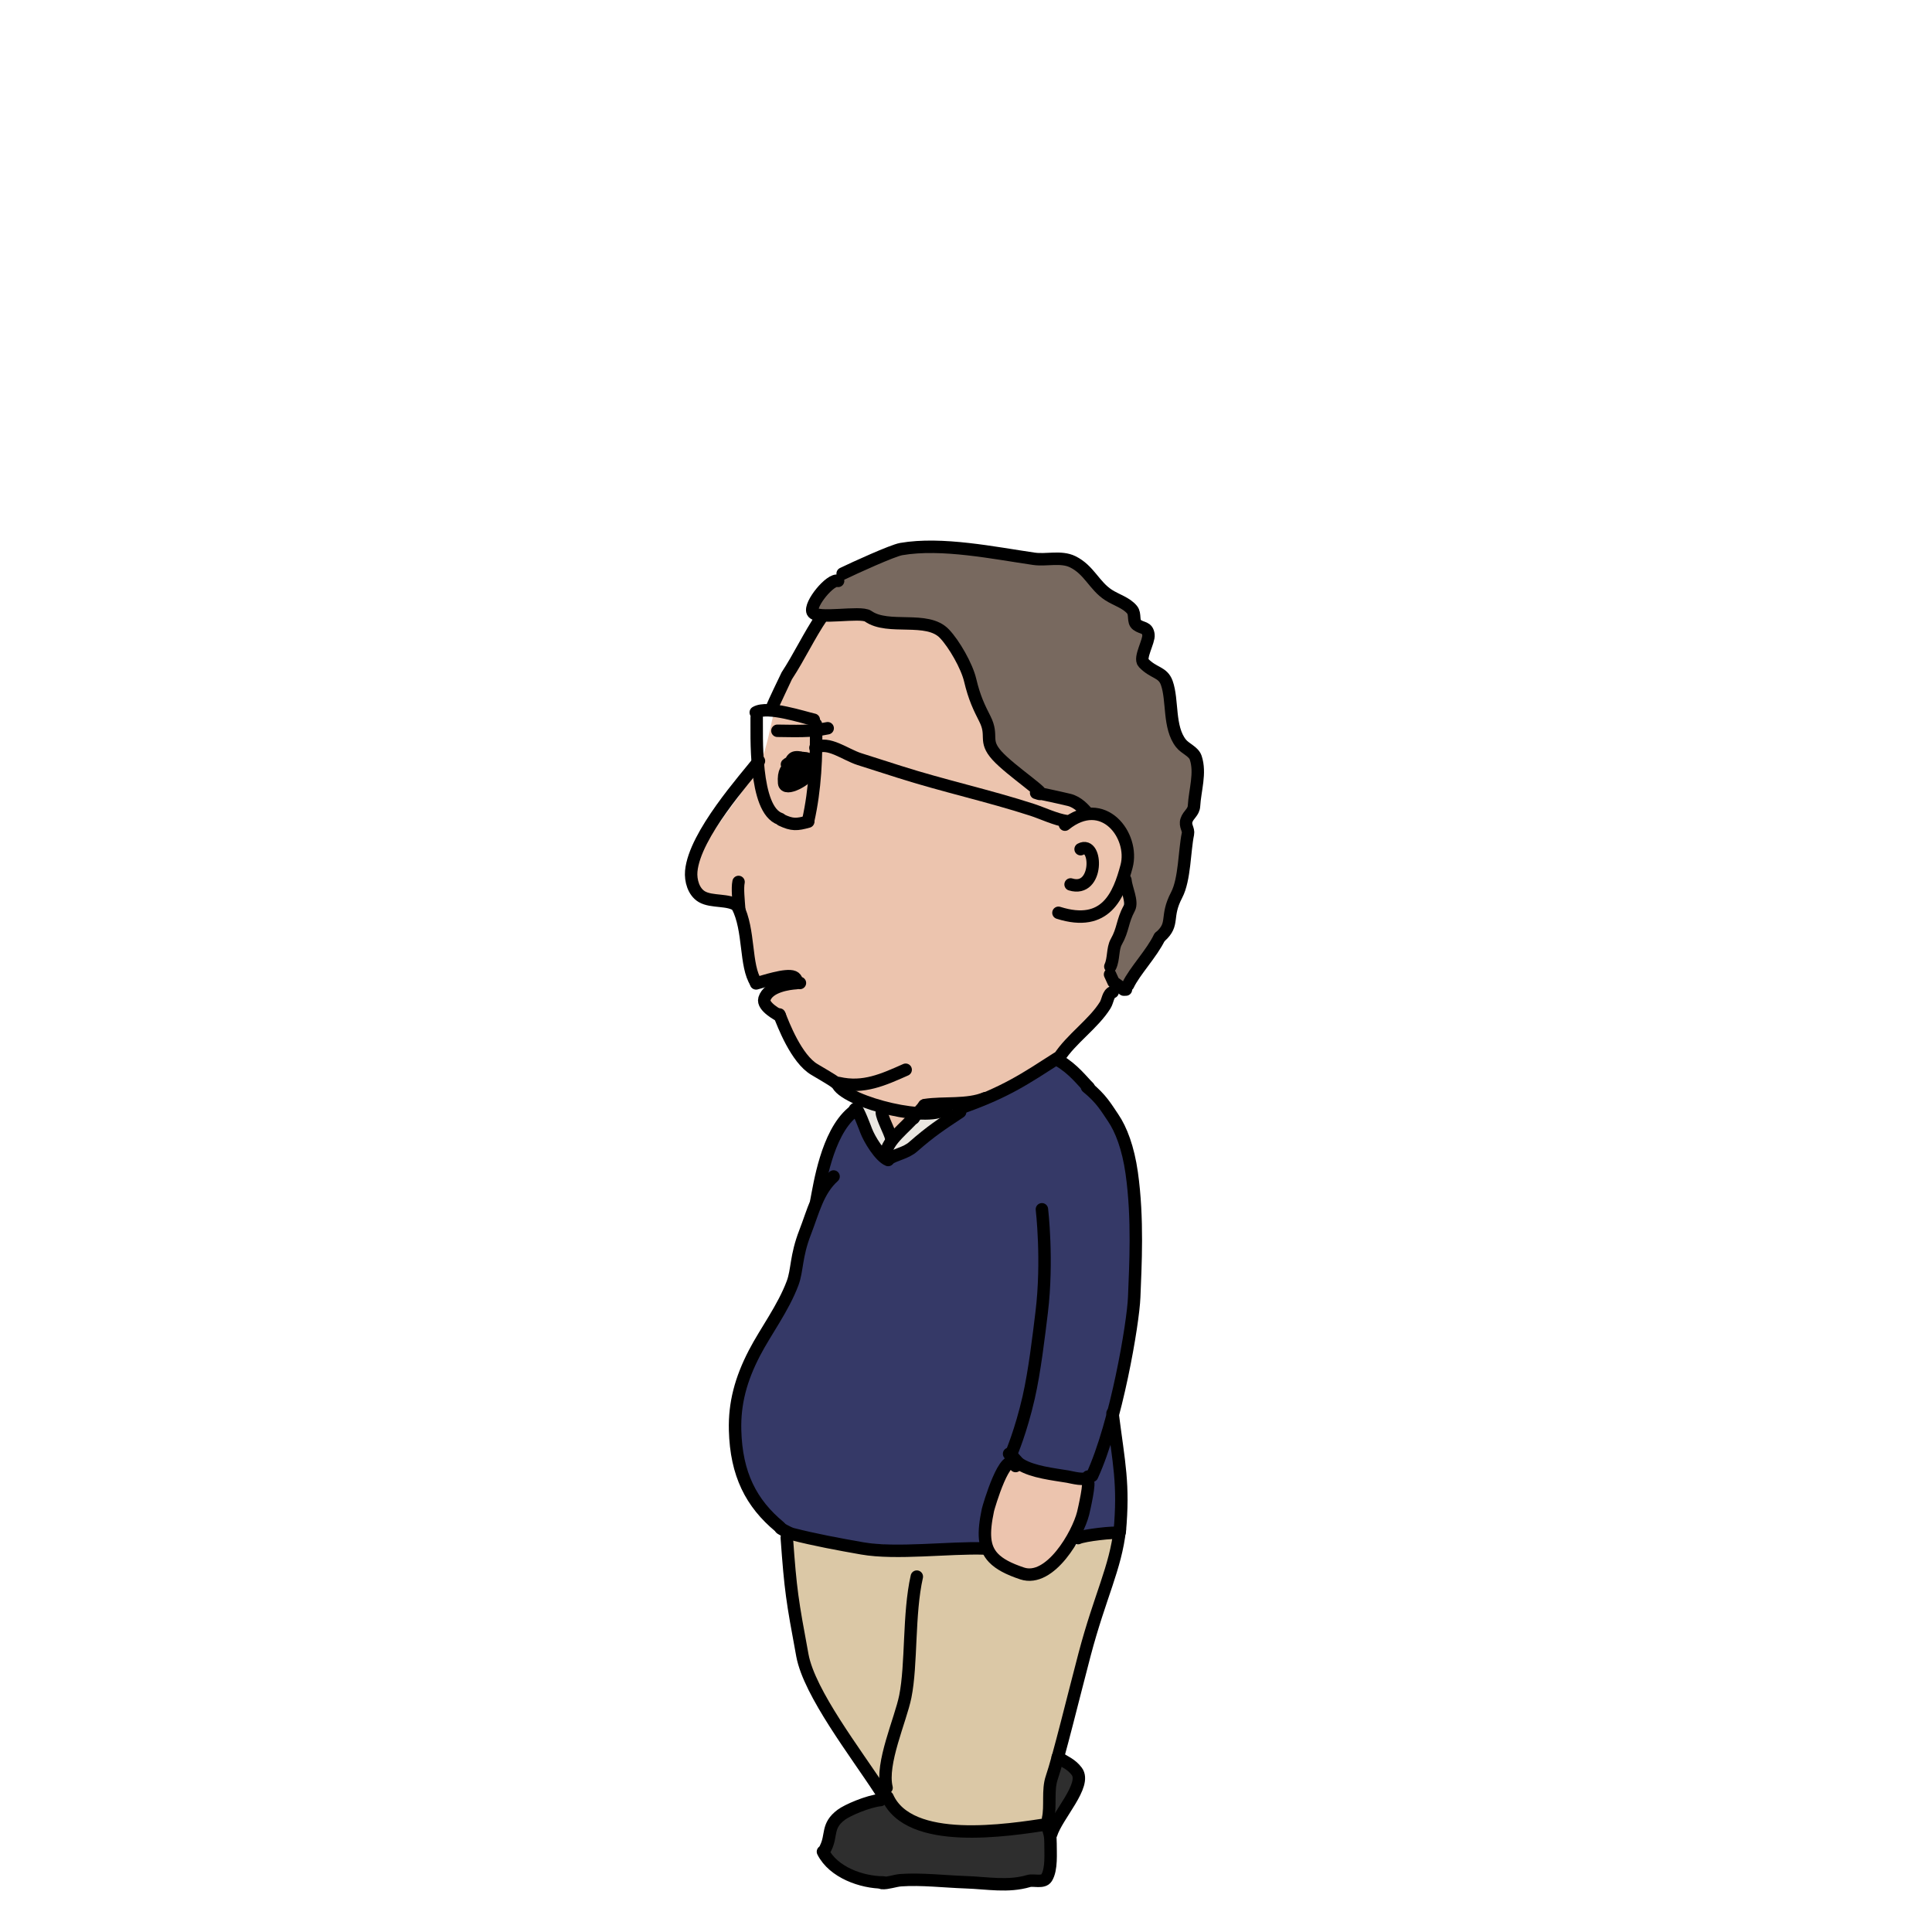<?xml version="1.0" encoding="UTF-8" standalone="no"?>
<!DOCTYPE svg PUBLIC "-//W3C//DTD SVG 1.1//EN" "http://www.w3.org/Graphics/SVG/1.1/DTD/svg11.dtd">

<!-- Created with Vectornator (http://vectornator.io/) -->
<svg height="100%" stroke-miterlimit="10" style="fill-rule:nonzero;clip-rule:evenodd;stroke-linecap:round;stroke-linejoin:round;" version="1.1" viewBox="0 0 400 400" width="100%" xml:space="preserve" xmlns="http://www.w3.org/2000/svg" xmlns:vectornator="http://vectornator.io" xmlns:xlink="http://www.w3.org/1999/xlink">
<defs/>
<g id="Layer-2" vectornator:layerName="Layer 2">
<path d="M178.162 228.868C176.56 230.783 181.723 240.955 184.705 240.246C186.942 239.713 189.757 236.563 191.355 234.965C191.71 234.61 197.9 229.665 197.711 229.445C197.568 229.278 193.766 229.491 193.563 229.521C191.115 229.889 188.19 231.708 185.781 231.346C183.508 231.005 179.644 227.098 178.162 228.868Z" fill="#eae7e1" fill-rule="evenodd" opacity="1" stroke="none"/>
<path d="M176.983 230.15C170.559 231.735 170.47 246.328 168.276 252.087C166.145 257.68 165.639 263.827 162.832 269.161C156.562 281.074 149.843 288.223 153.553 302.443C154.55 306.265 156.113 310.621 158.873 313.578C163.484 318.518 172.896 319.583 179.287 319.888C182.747 320.052 184.039 320.173 187.494 320.691C190.24 321.103 200.457 322.477 202.424 321.125C204.55 319.663 203.818 316.728 203.908 314.568C204.029 311.679 205.216 307.375 206.506 304.793C207.423 302.96 208.331 302.283 210.719 303C211.574 303.256 214.327 304.156 215.125 304.555C217.664 305.824 219.629 305.407 222.467 305.536C223.24 305.571 225.506 305.138 226.055 306.031C226.523 306.791 222.554 316.847 224.818 317.413C225.655 317.623 231.619 317.717 231.886 316.65C232.614 313.737 231.408 307.533 231.251 304.546C230.866 297.231 231.209 290.041 232.739 282.647C234.772 272.821 236.019 263.077 235.255 253.148C234.2 239.434 232.66 228.268 219.468 220.206C217.803 219.188 216.657 220.652 215.622 221.487C213.745 223.004 212.55 223.638 209.946 225.058C206.494 226.941 204.306 226.826 201.151 229.238C198.829 231.014 196.247 231.742 193.841 233.506C192.271 234.657 186.07 240.771 183.989 240.333C180.313 239.559 181.363 234.579 179.782 232.662C179.304 232.083 177.711 229.97 176.983 230.15Z" fill="#353967" fill-rule="evenodd" opacity="1" stroke="none"/>
<path d="M183.04 229.829C183.617 232.427 184.171 234.031 185.182 233.96C186.619 233.859 188.628 231.081 189.915 229.022" fill="#ecc4ae" fill-rule="evenodd" opacity="1" stroke="none"/>
<path d="M209.207 303.843C206.748 307.706 204.82 312.424 204.701 317.07C204.659 318.695 205.433 321.907 206.947 323.345C209.264 325.546 212.958 325.514 215.311 324.338C221.475 321.256 223.414 313.675 224.759 307.622" fill="#ecc4ae" fill-rule="evenodd" opacity="1" stroke="none"/>
<path d="M170.28 129.011C167.445 131.245 165.882 134.75 163.963 137.807C162.433 140.245 161.529 142.591 160.857 144.964C159.933 148.231 159.449 151.549 158.383 155.232C156.843 160.549 152.077 165.748 149.04 170.277C146.817 173.592 142.69 177.924 143.509 182.407C144.622 188.506 150.484 185.755 152.826 188.358C155.237 191.038 154.213 199.952 156.916 202.743C159.147 205.046 163.634 200.189 165.869 202.513C168.999 205.767 157.454 203.456 158.448 207.062C158.954 208.897 161.239 210.119 162.185 210.717C163.17 211.341 163.222 213.515 163.508 214.391C164.432 217.224 168.08 220.491 170.367 222.44C175.152 226.519 179.393 228.958 185.522 229.102C187.014 229.137 189.768 230.955 194.008 230.036C197.132 229.359 207.418 225.882 210.002 224.72C216.505 221.797 227.013 212.978 229.291 205.931C230.029 203.647 228.992 201.295 229.479 199.045C230.013 196.574 230.941 193.663 231.761 191.227C233.148 187.108 234.383 175.432 231.467 171.65C225.788 164.284 216.944 165.508 209.958 159.846C203.115 154.3 203.911 137.79 194.849 130.891C192.85 129.369 189.721 129.279 187.522 129.122C182.664 128.777 179.929 127.306 174.92 127.426" fill="#ecc4ae" fill-rule="evenodd" opacity="1" stroke="none"/>
<path d="M174.732 119.561C173.438 120.429 164.787 126.341 171.107 127.549C173.257 127.96 175.502 127.102 177.672 127.392C182.609 128.05 193.622 128.985 197.15 132.605C201.301 136.866 202.793 144.253 204.487 149.829C205.198 152.168 205.277 154.69 206.96 156.694C208.979 159.097 212.713 163.108 215.496 164.656C217.335 165.679 219.877 165.269 221.745 166.104C222.793 166.573 223.504 167.765 224.631 167.987C227.129 168.48 228.814 168.497 231.251 170.137C234.185 172.11 233.751 177.117 233.442 180.027C233.115 183.108 234.89 186.095 233.836 189.072C232.92 191.664 231.332 193.619 230.999 196.597C230.948 197.052 229.85 199.981 230.124 202.069C230.444 204.505 232.266 206.007 234.203 204.332C236.085 202.705 236 199.43 237.59 197.504C243.862 189.905 244.714 180.447 245.477 171.038C245.842 166.529 248.423 163.15 247.832 158.198C247.504 155.453 245.118 155.14 243.804 153.146C241.96 150.347 243.418 146.58 242.51 143.59C241.571 140.5 238.228 139.554 237.025 136.975C236.428 135.695 237.086 134.715 237.117 133.422C237.17 131.168 235.107 126.758 233.545 125.163C231.366 122.938 232.572 124.867 230.3 123.11C227.762 121.147 225.254 117.754 222.327 116.377C219.187 114.9 214.121 115.575 210.754 115.057C197.975 113.09 185.984 112.016 174.732 119.561Z" fill="#78695f" fill-rule="evenodd" opacity="1" stroke="none"/>
<path d="M163.197 318.456C163.197 330.082 165.614 341.873 170.746 352.136C172.273 355.191 173.999 358.175 175.729 361.116C177.286 363.762 178.356 364.714 180.424 366.653C181.917 368.053 182.501 370.362 183.714 371.879C184.577 372.957 186.063 373.386 187.005 374.396C187.543 374.972 188.426 377.067 189.134 377.493C189.696 377.83 200.037 378.835 200.554 378.654C201.265 378.405 203.868 378.935 204.598 378.752C206.674 378.234 214.172 379.344 215.652 378.267C218.016 376.548 218.669 366.424 219.19 363.951C219.846 360.834 220.183 357.895 221.072 354.846C221.713 352.648 222.443 350.831 223.074 348.624C223.854 345.893 223.984 342.946 225.331 340.522C226.849 337.788 227.004 334.641 228.234 331.812C229.671 328.508 229.149 326.928 230.422 323.745C230.59 323.324 232.269 319.506 231.912 318.843C231.106 317.346 227.455 318.346 226.298 318.456C221.341 318.928 220.927 323.745 216.62 325.037C208.074 327.601 211.149 323.407 205.006 321.359" fill="#dbc8a6" fill-rule="evenodd" opacity="1" stroke="none"/>
<path d="M182.552 372.642C178.171 372.155 173.628 375.703 172.027 379.506C171.147 381.595 169.842 385.983 172.942 386.828C176.246 387.729 179.727 389.08 183.315 389.421C185.997 389.677 188.603 388.266 191.247 388.506C193.681 388.727 196.452 388.753 198.874 389.116C200.551 389.368 201.77 390.465 203.451 390.642C206.574 390.971 210.681 390.803 213.824 390.489C217.961 390.076 219.892 380.42 216.722 378.438C214.957 377.335 206.176 379.246 203.908 379.659C197.922 380.747 194.017 378.548 188.654 376.76" fill="#2e2e2e" fill-rule="evenodd" opacity="1" stroke="none"/>
<path d="M219.704 364.738C226.514 364.738 222.755 370.737 221.204 373.667C220.869 374.3 219.356 378.002 217.99 377.381C217.367 377.098 217.609 371.834 217.637 371.269C217.726 369.502 217.694 369.959 218.4 368.371" fill="#2e2e2e" fill-rule="evenodd" opacity="1" stroke="none"/>
</g>
<g id="Layer-1" vectornator:layerName="Layer 1">
<path d="M147.32 558.771C147.32 552.798 144.501 546.17 143.006 540.436C141.347 534.08 139.673 527.68 138.152 521.292C135.206 508.916 134.917 496.198 134.917 483.544" fill="none" fill-rule="evenodd" opacity="1" stroke="#000000" stroke-linecap="round" stroke-linejoin="round" stroke-width="2.576"/>
<path d="M142.197 550.143C138.16 534.67 127.321 517.313 133.568 501.07" fill="none" fill-rule="evenodd" opacity="1" stroke="#000000" stroke-linecap="round" stroke-linejoin="round" stroke-width="2.576"/>
<path d="M131.411 558.232C131.124 545.856 128.967 534.523 127.097 522.371" fill="none" fill-rule="evenodd" opacity="1" stroke="#000000" stroke-linecap="round" stroke-linejoin="round" stroke-width="2.576"/>
<path d="M172.583 243.578C169.317 246.517 168.383 250.789 166.699 255.121C164.75 260.134 165.113 262.96 164.094 265.677C162.152 270.857 158.497 275.69 156.194 280.131C153.359 285.597 152.051 290.57 152.192 296.093C152.425 305.25 155.547 311.262 161.414 316.122" fill="none" fill-rule="evenodd" opacity="1" stroke="#000000" stroke-linecap="round" stroke-linejoin="round" stroke-width="2.576"/>
<path d="M230.335 292.595C231.672 303.1 232.726 307.159 231.829 317.185" fill="none" fill-rule="evenodd" opacity="1" stroke="#000000" stroke-linecap="round" stroke-linejoin="round" stroke-width="2.576"/>
<path d="M161.785 316.493C161.044 316.122 163.207 317.4 164.01 317.606C168.779 318.823 173.627 319.717 178.473 320.572C185.535 321.818 196.618 320.353 203.785 320.596" fill="none" fill-rule="evenodd" opacity="1" stroke="#000000" stroke-linecap="round" stroke-linejoin="round" stroke-width="2.576"/>
<path d="M162.894 318.359C163.691 329.393 164.005 331.273 166.124 342.717C167.576 350.558 177.21 362.966 182.27 370.767" fill="none" fill-rule="evenodd" opacity="1" stroke="#000000" stroke-linecap="round" stroke-linejoin="round" stroke-width="2.576"/>
<path d="M231.854 316.633C230.96 324.646 227.769 330.355 224.549 342.549C222.38 350.762 219.174 363.944 217.75 368.068C216.875 370.601 217.561 373.999 216.993 376.516" fill="none" fill-rule="evenodd" opacity="1" stroke="#000000" stroke-linecap="round" stroke-linejoin="round" stroke-width="2.576"/>
<path d="M189.817 326.422C188.069 334.17 188.776 344.58 187.434 351.249C186.458 356.1 182.312 365.111 183.553 370.143" fill="none" fill-rule="evenodd" opacity="1" stroke="#000000" stroke-linecap="round" stroke-linejoin="round" stroke-width="2.576"/>
<path d="M176.398 230.366C171.174 234.808 169.665 245.417 169.034 248.571" fill="none" fill-rule="evenodd" opacity="1" stroke="#000000" stroke-linecap="round" stroke-linejoin="round" stroke-width="2.576"/>
<path d="M225.052 225.058C228.087 227.524 229.073 229.4 230.441 231.394C232.115 233.835 233.58 237.677 234.311 242.851C235.648 252.311 235.071 262.16 234.825 268.556C234.617 273.964 231.12 294.634 226.105 305.548" fill="none" fill-rule="evenodd" opacity="1" stroke="#000000" stroke-linecap="round" stroke-linejoin="round" stroke-width="2.576"/>
<path d="M215.717 250.37C215.717 250.37 216.977 260.955 215.668 271.693C215.067 276.616 214.208 283.947 212.965 289.375C211.377 296.304 209.427 300.831 209.427 300.831" fill="none" fill-rule="evenodd" opacity="1" stroke="#000000" stroke-linecap="round" stroke-linejoin="round" stroke-width="2.576"/>
<path d="M176.886 230.278C176.886 230.024 176.83 229.637 177.191 229.517C177.577 229.389 179.218 233.81 179.32 234.081C179.983 235.847 182.196 239.492 183.884 240.167" fill="none" fill-rule="evenodd" opacity="1" stroke="#000000" stroke-linecap="round" stroke-linejoin="round" stroke-width="2.576"/>
<path d="M183.884 240.015C185.464 238.961 187.508 238.783 189.057 237.428C192.791 234.161 194.732 232.92 198.788 230.216" fill="none" fill-rule="evenodd" opacity="1" stroke="#000000" stroke-linecap="round" stroke-linejoin="round" stroke-width="2.576"/>
<path d="M208.921 300.999C209.817 301.447 210.372 302.622 211.28 303.189C213.811 304.771 218.164 305.235 221.051 305.716C221.923 305.862 224.779 306.685 225.263 305.716" fill="none" fill-rule="evenodd" opacity="1" stroke="#000000" stroke-linecap="round" stroke-linejoin="round" stroke-width="2.576"/>
<path d="M210.269 303.526C208.282 299.551 204.65 312.107 204.541 312.624C203.537 317.394 203.608 320.371 205.691 322.551C206.912 323.83 208.824 324.834 211.617 325.764C217.417 327.698 223.148 317.715 224.252 313.298C224.395 312.728 225.862 306.344 225.095 306.727" fill="none" fill-rule="evenodd" opacity="1" stroke="#000000" stroke-linecap="round" stroke-linejoin="round" stroke-width="2.576"/>
<path d="M231.647 317.398C230.869 317.136 224.425 317.837 223.198 318.446" fill="none" fill-rule="evenodd" opacity="1" stroke="#000000" stroke-linecap="round" stroke-linejoin="round" stroke-width="2.576"/>
<path d="M183.746 372.07C188.27 382.176 208.42 378.998 217.55 377.574" fill="none" fill-rule="evenodd" opacity="1" stroke="#000000" stroke-linecap="round" stroke-linejoin="round" stroke-width="2.576"/>
<path d="M182.568 230.271C182.568 231.363 184.269 234.467 184.482 235.535" fill="none" fill-rule="evenodd" opacity="1" stroke="#000000" stroke-linecap="round" stroke-linejoin="round" stroke-width="2.576"/>
<path d="M183.47 238.921C183.47 236.223 187.786 233.182 189.257 231.221" fill="none" fill-rule="evenodd" opacity="1" stroke="#000000" stroke-linecap="round" stroke-linejoin="round" stroke-width="2.576"/>
<path d="M225.418 225.15C224.117 223.886 222.214 221.304 219.193 219.565" fill="none" fill-rule="evenodd" opacity="1" stroke="#000000" stroke-linecap="round" stroke-linejoin="round" stroke-width="2.576"/>
<path d="M198.497 229.539C208.244 226.165 212.321 223.292 218.897 219.089" fill="none" fill-rule="evenodd" opacity="1" stroke="#000000" stroke-linecap="round" stroke-linejoin="round" stroke-width="2.576"/>
<path d="M173.629 224.228C178.787 225.412 182.867 223.54 187.508 221.479" fill="none" fill-rule="evenodd" opacity="1" stroke="#000000" stroke-linecap="round" stroke-linejoin="round" stroke-width="2.576"/>
<path d="M152.909 182.599C152.637 183.911 152.91 186.377 153.049 188.277" fill="none" fill-rule="evenodd" opacity="1" stroke="#000000" stroke-linecap="round" stroke-linejoin="round" stroke-width="2.576"/>
<path d="M168.49 149.013C166.476 148.581 158.937 146.035 156.472 147.502" fill="none" fill-rule="evenodd" opacity="1" stroke="#000000" stroke-linecap="round" stroke-linejoin="round" stroke-width="2.576"/>
<path d="M173.521 120.265C171.978 119.695 167.513 125.127 168.24 126.704C169.015 128.386 178.15 126.463 179.747 127.585C183.917 130.512 191.932 127.427 195.53 131.197C197.573 133.337 200.176 137.919 200.856 140.794C201.73 144.492 202.727 146.501 203.908 148.83C205.737 152.438 203.571 153.263 206.409 156.424C209.242 159.58 217.516 165.007 215.046 164.325C212.575 163.643 219.15 165.081 221.321 165.603C223.214 166.057 224.546 167.639 225.238 168.462" fill="none" fill-rule="evenodd" opacity="1" stroke="#000000" stroke-linecap="round" stroke-linejoin="round" stroke-width="2.576"/>
<path d="M174.462 118.763C176.876 117.591 184.775 113.99 186.579 113.679C194.997 112.223 205.917 114.512 214.076 115.693C216.641 116.065 219.679 115.123 222.094 116.308C225.514 117.987 226.541 121.272 229.515 123.192C231.128 124.234 233.208 124.794 234.398 126.258C235.128 127.156 234.503 128.696 235.367 129.347C236.498 130.199 237.554 129.74 237.777 131.421C237.949 132.714 235.802 136.242 236.746 137.235C238.849 139.446 240.738 139.069 241.566 141.383C242.86 145.002 241.882 150.579 244.513 153.91C245.387 155.016 247.123 155.568 247.561 156.885C248.614 160.056 247.401 163.537 247.206 166.859C247.129 168.183 246.042 168.632 245.652 169.823C245.267 170.997 246.151 171.693 245.946 172.661C245.22 176.089 245.303 182.067 243.615 185.286C241.187 189.916 243.232 191.216 240.27 193.89" fill="none" fill-rule="evenodd" opacity="1" stroke="#000000" stroke-linecap="round" stroke-linejoin="round" stroke-width="2.576"/>
<path d="M170.152 127.706C167.587 131.457 165.423 136.081 162.895 139.916C162.859 139.97 160.021 145.956 159.908 146.311" fill="none" fill-rule="evenodd" opacity="1" stroke="#000000" stroke-linecap="round" stroke-linejoin="round" stroke-width="2.576"/>
<path d="M157.133 157.554C154.408 161.068 143.792 172.819 143.116 180.382C142.947 182.269 143.588 184.634 145.3 185.647C147.366 186.867 150.892 186.1 152.73 187.567" fill="none" fill-rule="evenodd" opacity="1" stroke="#000000" stroke-linecap="round" stroke-linejoin="round" stroke-width="2.576"/>
<path d="M152.666 187.591C155.259 192.629 154.194 199.908 156.547 203.481" fill="none" fill-rule="evenodd" opacity="1" stroke="#000000" stroke-linecap="round" stroke-linejoin="round" stroke-width="2.576"/>
<path d="M156.547 203.604C158.113 203.186 162.764 201.606 164.293 202.253C165.116 202.602 164.704 203.327 165.616 203.515" fill="none" fill-rule="evenodd" opacity="1" stroke="#000000" stroke-linecap="round" stroke-linejoin="round" stroke-width="2.576"/>
<path d="M164.818 203.549C163.471 203.63 159.062 204.168 158.269 206.802C157.783 208.416 161.247 210.197 161.462 210.321" fill="none" fill-rule="evenodd" opacity="1" stroke="#000000" stroke-linecap="round" stroke-linejoin="round" stroke-width="2.576"/>
<path d="M161.36 210.036C162.155 212.071 164.854 219.196 168.62 221.426C171.929 223.385 173.133 224.061 173.466 224.619C175.697 228.361 193.169 232.681 195.984 229.322" fill="none" fill-rule="evenodd" opacity="1" stroke="#000000" stroke-linecap="round" stroke-linejoin="round" stroke-width="2.576"/>
<path d="M220.487 170.737C228.413 164.342 234.937 173.019 233.241 179.368C231.646 185.337 228.976 192.103 219.14 188.985" fill="none" fill-rule="evenodd" opacity="1" stroke="#000000" stroke-linecap="round" stroke-linejoin="round" stroke-width="2.576"/>
<path d="M232.998 182.183C233.149 183.925 234.54 186.673 233.793 188.057C232.317 190.791 232.576 192.416 231.118 194.983C230.311 196.404 230.627 198.522 229.884 200.101" fill="none" fill-rule="evenodd" opacity="1" stroke="#000000" stroke-linecap="round" stroke-linejoin="round" stroke-width="2.576"/>
<path d="M240.063 194.049C238.521 197.328 234.894 201.094 233.551 203.95" fill="none" fill-rule="evenodd" opacity="1" stroke="#000000" stroke-linecap="round" stroke-linejoin="round" stroke-width="2.576"/>
<path d="M229.824 201.743L230.551 203.333L231.485 204L232.655 204.89L233.114 204.879L233.114 204.879" fill="none" fill-rule="evenodd" opacity="1" stroke="#000000" stroke-linecap="round" stroke-linejoin="round" stroke-width="2.576"/>
<path d="M230.368 205.393C229.389 205.743 229.369 207.218 228.821 208.102C226.408 211.993 221.727 215.114 219.237 219.029" fill="none" fill-rule="evenodd" opacity="1" stroke="#000000" stroke-linecap="round" stroke-linejoin="round" stroke-width="2.576"/>
<path d="M223.728 175.813C227.256 173.942 227.507 184.907 221.654 183.111" fill="none" fill-rule="evenodd" opacity="1" stroke="#000000" stroke-linecap="round" stroke-linejoin="round" stroke-width="2.576"/>
<path d="M156.662 148.596C156.736 151.685 155.973 167.692 161.539 169.554" fill="none" fill-rule="evenodd" opacity="1" stroke="#000000" stroke-linecap="round" stroke-linejoin="round" stroke-width="2.576"/>
<path d="M168.934 149.963C169.094 156.633 168.777 163.441 167.332 169.874" fill="none" fill-rule="evenodd" opacity="1" stroke="#000000" stroke-linecap="round" stroke-linejoin="round" stroke-width="2.576"/>
<path d="M161.784 169.776C164.032 170.834 164.968 170.759 167.338 170.105" fill="none" fill-rule="evenodd" opacity="1" stroke="#000000" stroke-linecap="round" stroke-linejoin="round" stroke-width="2.576"/>
<path d="M168.827 154.825C171.469 153.347 174.983 156.236 177.955 157.174C180.703 158.041 183.443 158.923 186.186 159.799C195.221 162.688 204.746 164.756 213.713 167.67C215.718 168.322 218.601 169.694 220.843 170.008" fill="none" fill-rule="evenodd" opacity="1" stroke="#000000" stroke-linecap="round" stroke-linejoin="round" stroke-width="2.576"/>
<path d="M163.867 157.808C166.862 156.121 161.586 157.896 163.253 160.596C164.664 162.881 167.388 158.635 166.821 157.426C165.838 155.328 162.818 160.532 162.818 160.532C162.818 160.532 162.977 160.007 163.056 159.744C163.904 156.933 164.034 156.599 165.744 156.854C166.068 156.903 166.89 157.574 166.594 157.804C165.4 158.73 161.964 157.379 162.343 162.106C162.495 163.998 167.227 161.351 167.63 160.015C169.635 153.369 159.955 160.012 163.867 157.808Z" fill="none" fill-rule="evenodd" opacity="1" stroke="#000000" stroke-linecap="round" stroke-linejoin="round" stroke-width="2.576"/>
<path d="M160.95 151.3C164.481 151.332 167.894 151.516 171.362 150.774" fill="none" fill-rule="evenodd" opacity="1" stroke="#000000" stroke-linecap="round" stroke-linejoin="round" stroke-width="2.576"/>
<path d="M189.16 231.523C189.745 230.528 190.756 229.818 191.313 228.871" fill="none" fill-rule="evenodd" opacity="1" stroke="#000000" stroke-linecap="round" stroke-linejoin="round" stroke-width="2.576"/>
<path d="M191.492 228.792C195.326 228.195 200.317 228.913 204.003 227.358" fill="none" fill-rule="evenodd" opacity="1" stroke="#000000" stroke-linecap="round" stroke-linejoin="round" stroke-width="2.576"/>
<path d="M182.313 372.672C179.669 372.946 175.438 374.779 174.182 375.721C171.094 378.037 172.296 379.898 170.929 382.632" fill="none" fill-rule="evenodd" opacity="1" stroke="#000000" stroke-linecap="round" stroke-linejoin="round" stroke-width="2.576"/>
<path d="M170.383 383.372C172.534 387.673 178.462 389.737 182.86 389.737" fill="none" fill-rule="evenodd" opacity="1" stroke="#000000" stroke-linecap="round" stroke-linejoin="round" stroke-width="2.576"/>
<path d="M182.615 389.863C183.697 389.963 185.327 389.361 186.488 389.276C190.702 388.968 195.647 389.554 199.883 389.696C204.469 389.849 208.672 390.723 213.013 389.435C213.951 389.157 216.006 389.871 216.677 388.791C217.788 387.002 217.482 383.652 217.5 381.659C217.513 380.205 217.303 379.344 216.841 378.158" fill="none" fill-rule="evenodd" opacity="1" stroke="#000000" stroke-linecap="round" stroke-linejoin="round" stroke-width="2.576"/>
<path d="M218.99 363.81C220.48 364.803 221.791 365.22 222.931 366.74C225.052 369.567 218.865 375.835 217.633 379.738" fill="none" fill-rule="evenodd" opacity="1" stroke="#000000" stroke-linecap="round" stroke-linejoin="round" stroke-width="2.576"/>
</g>
</svg>
